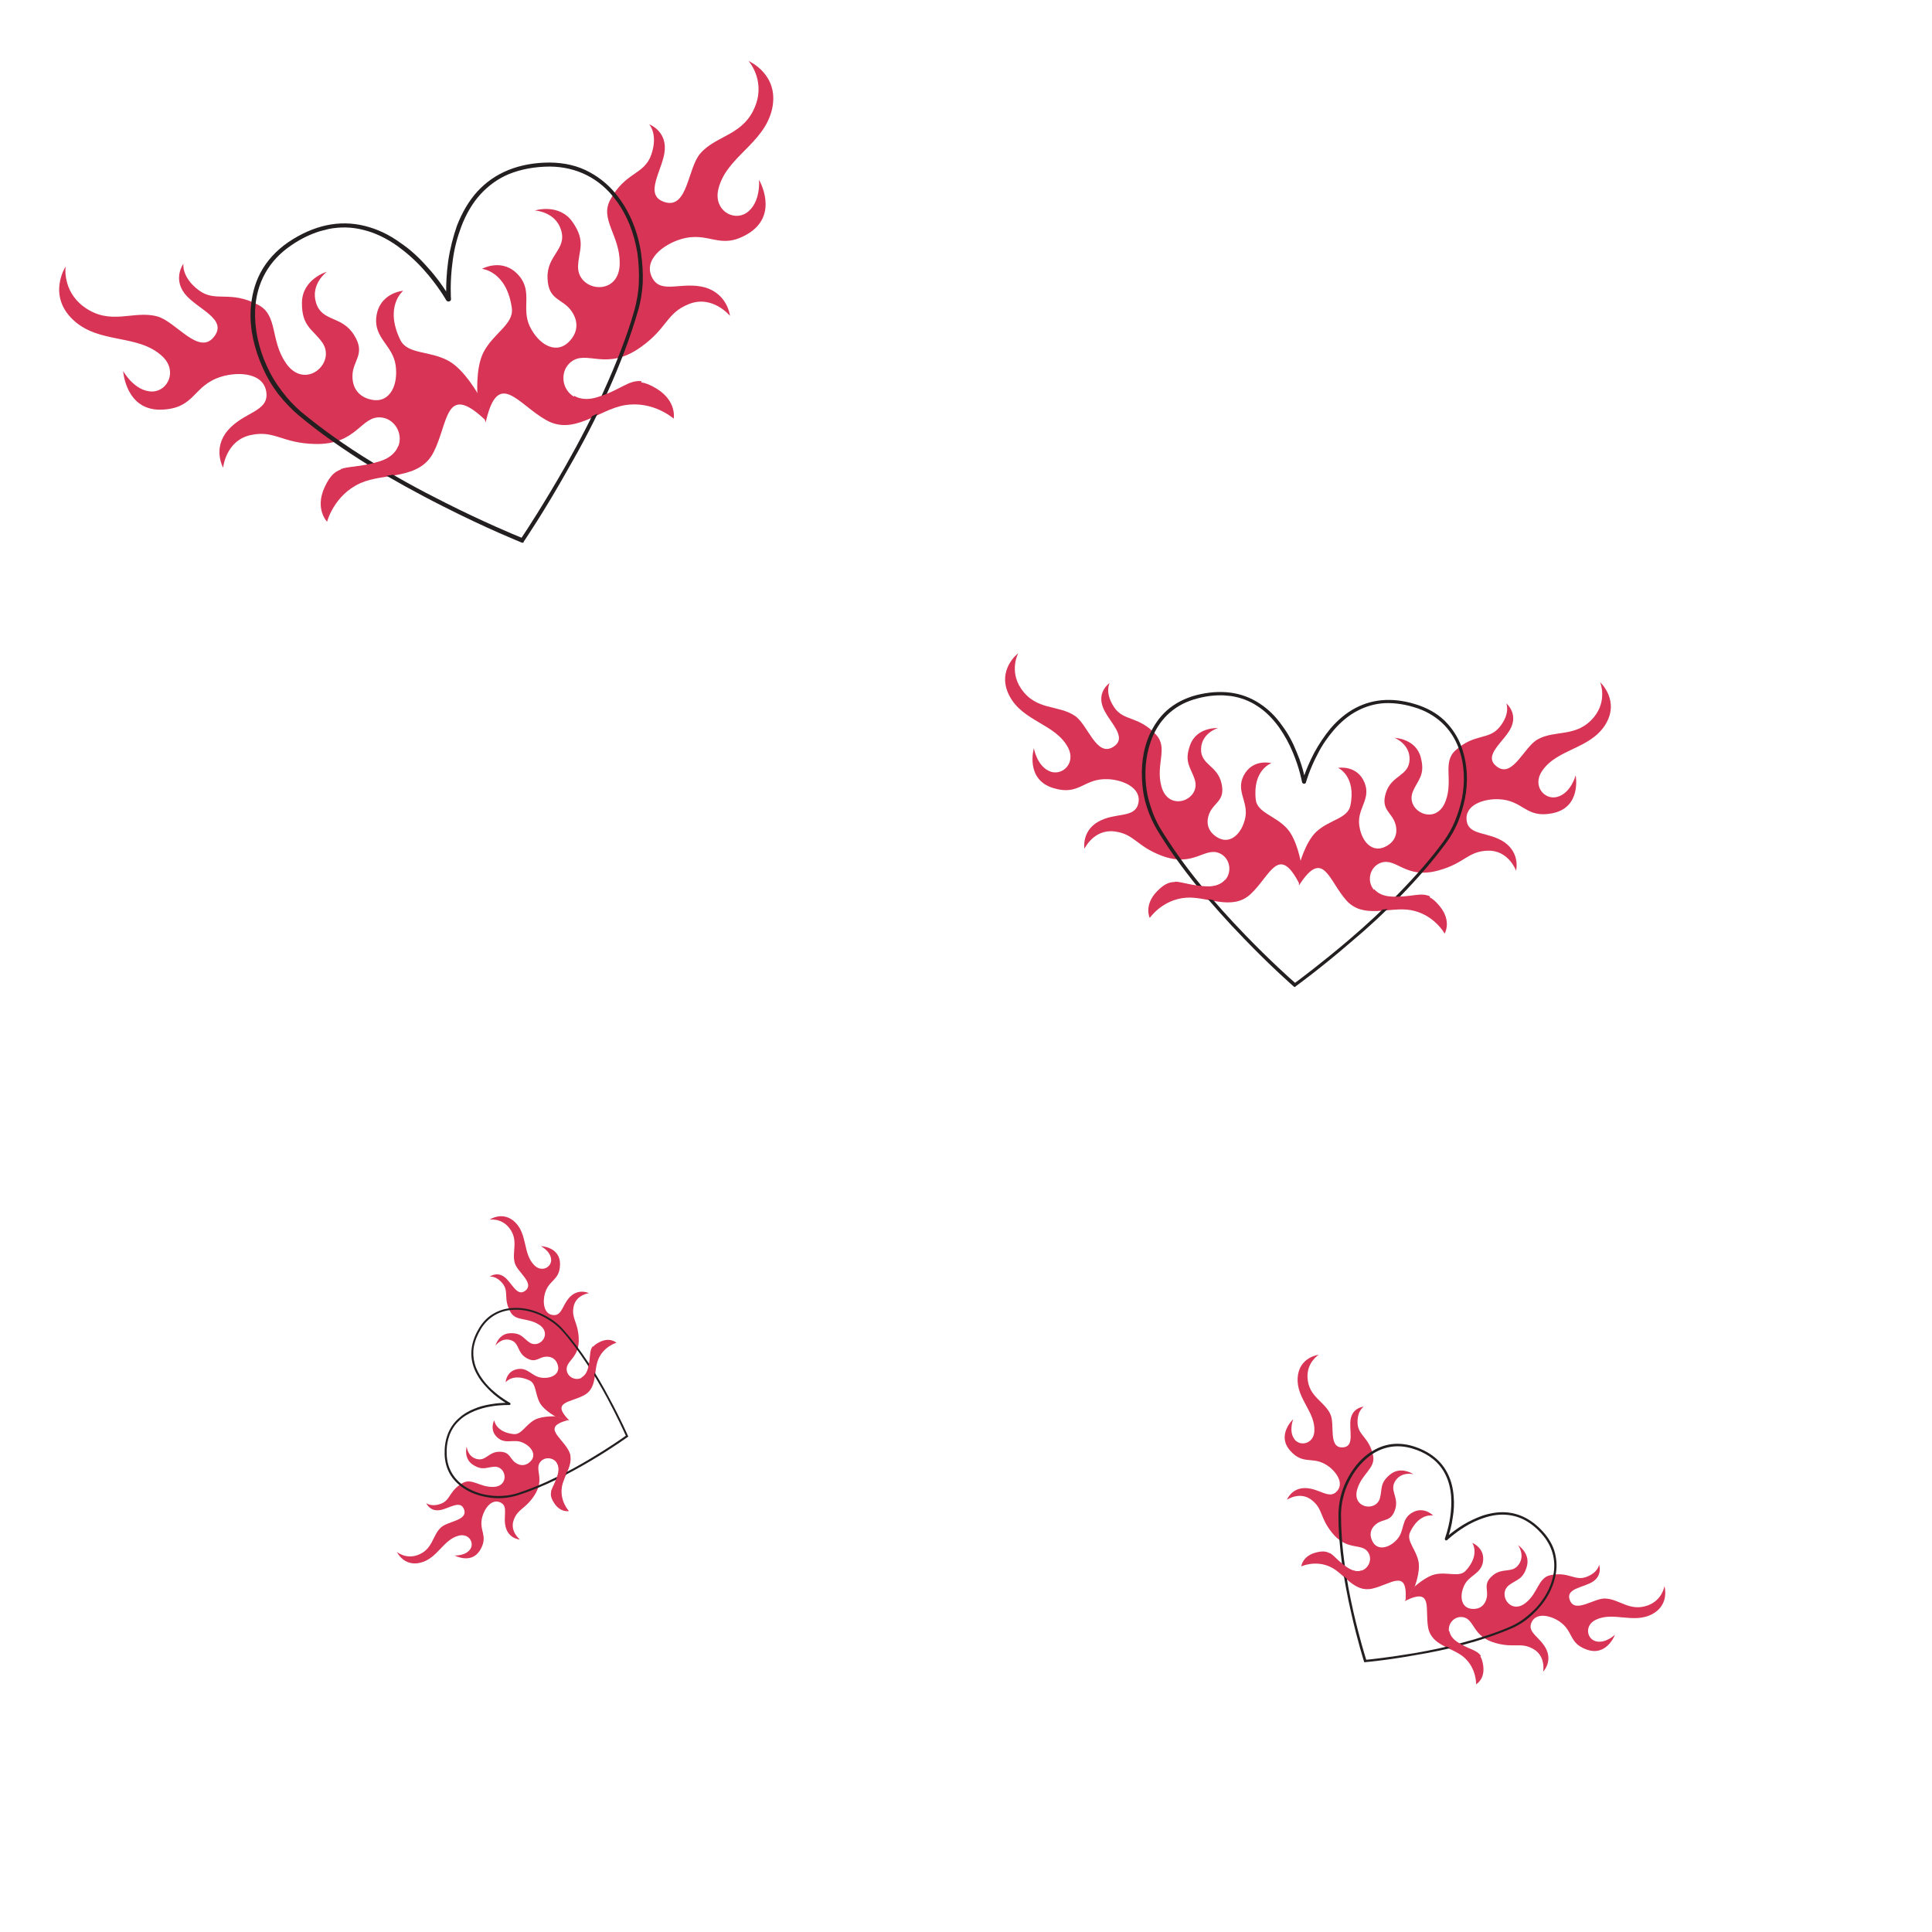 <svg xmlns="http://www.w3.org/2000/svg" xmlns:xlink="http://www.w3.org/1999/xlink" width="150" zoomAndPan="magnify" viewBox="0 0 112.5 112.5" height="150" preserveAspectRatio="xMidYMid meet" version="1.2"><defs><clipPath id="8cacab4796"><path d="M 3 15 L 29 15 L 29 31 L 3 31 Z M 3 15 "/></clipPath><clipPath id="0a3bf6c138"><path d="M 2.254 15.996 L 45.109 2.941 L 51.855 25.082 L 9 38.137 Z M 2.254 15.996 "/></clipPath><clipPath id="909c720838"><path d="M 2.254 15.996 L 45.109 2.941 L 51.855 25.082 L 9 38.137 Z M 2.254 15.996 "/></clipPath><clipPath id="c44e495893"><path d="M 2.254 15.996 L 45.109 2.941 L 51.855 25.082 L 9 38.137 Z M 2.254 15.996 "/></clipPath><clipPath id="afa1bf7840"><path d="M 27 3 L 46 3 L 46 25 L 27 25 Z M 27 3 "/></clipPath><clipPath id="fff122863a"><path d="M 2.254 15.996 L 45.109 2.941 L 51.855 25.082 L 9 38.137 Z M 2.254 15.996 "/></clipPath><clipPath id="cc5116660c"><path d="M 2.254 15.996 L 45.109 2.941 L 51.855 25.082 L 9 38.137 Z M 2.254 15.996 "/></clipPath><clipPath id="bcc34d774c"><path d="M 2.254 15.996 L 45.109 2.941 L 51.855 25.082 L 9 38.137 Z M 2.254 15.996 "/></clipPath><clipPath id="d0e94c1e93"><path d="M 14 9 L 38 9 L 38 32 L 14 32 Z M 14 9 "/></clipPath><clipPath id="73f35bbe88"><path d="M 2.254 15.996 L 45.109 2.941 L 51.855 25.082 L 9 38.137 Z M 2.254 15.996 "/></clipPath><clipPath id="cd754a3175"><path d="M 2.254 15.996 L 45.109 2.941 L 51.855 25.082 L 9 38.137 Z M 2.254 15.996 "/></clipPath><clipPath id="d0b1ea7442"><path d="M 2.254 15.996 L 45.109 2.941 L 51.855 25.082 L 9 38.137 Z M 2.254 15.996 "/></clipPath><clipPath id="9a7affaafa"><path d="M 19 25 L 25 25 L 25 29 L 19 29 Z M 19 25 "/></clipPath><clipPath id="ddfa7e19cc"><path d="M 2.254 15.996 L 45.109 2.941 L 51.855 25.082 L 9 38.137 Z M 2.254 15.996 "/></clipPath><clipPath id="411518014b"><path d="M 2.254 15.996 L 45.109 2.941 L 51.855 25.082 L 9 38.137 Z M 2.254 15.996 "/></clipPath><clipPath id="6387e0a3b6"><path d="M 2.254 15.996 L 45.109 2.941 L 51.855 25.082 L 9 38.137 Z M 2.254 15.996 "/></clipPath><clipPath id="0ba0923a58"><path d="M 32 22 L 38 22 L 38 25 L 32 25 Z M 32 22 "/></clipPath><clipPath id="de91c85077"><path d="M 2.254 15.996 L 45.109 2.941 L 51.855 25.082 L 9 38.137 Z M 2.254 15.996 "/></clipPath><clipPath id="75388b9266"><path d="M 2.254 15.996 L 45.109 2.941 L 51.855 25.082 L 9 38.137 Z M 2.254 15.996 "/></clipPath><clipPath id="a304c1d5cd"><path d="M 2.254 15.996 L 45.109 2.941 L 51.855 25.082 L 9 38.137 Z M 2.254 15.996 "/></clipPath><clipPath id="b2dc3a7cd1"><path d="M 23 82 L 34 82 L 34 92 L 23 92 Z M 23 82 "/></clipPath><clipPath id="de0ce04143"><path d="M 22.906 91.125 L 28.648 70.246 L 39.449 73.215 L 33.707 94.094 Z M 22.906 91.125 "/></clipPath><clipPath id="7fa5a3c227"><path d="M 22.906 91.125 L 28.648 70.246 L 39.449 73.215 L 33.707 94.094 Z M 22.906 91.125 "/></clipPath><clipPath id="8e39704551"><path d="M 22.906 91.125 L 28.648 70.246 L 39.449 73.215 L 33.707 94.094 Z M 22.906 91.125 "/></clipPath><clipPath id="af2bad4174"><path d="M 28 70 L 36 70 L 36 83 L 28 83 Z M 28 70 "/></clipPath><clipPath id="b158dccf09"><path d="M 22.906 91.125 L 28.648 70.246 L 39.449 73.215 L 33.707 94.094 Z M 22.906 91.125 "/></clipPath><clipPath id="515759e29c"><path d="M 22.906 91.125 L 28.648 70.246 L 39.449 73.215 L 33.707 94.094 Z M 22.906 91.125 "/></clipPath><clipPath id="5064eb0a04"><path d="M 22.906 91.125 L 28.648 70.246 L 39.449 73.215 L 33.707 94.094 Z M 22.906 91.125 "/></clipPath><clipPath id="c746ee4327"><path d="M 25 76 L 37 76 L 37 88 L 25 88 Z M 25 76 "/></clipPath><clipPath id="146a695044"><path d="M 22.906 91.125 L 28.648 70.246 L 39.449 73.215 L 33.707 94.094 Z M 22.906 91.125 "/></clipPath><clipPath id="43822454fc"><path d="M 22.906 91.125 L 28.648 70.246 L 39.449 73.215 L 33.707 94.094 Z M 22.906 91.125 "/></clipPath><clipPath id="44711b1745"><path d="M 22.906 91.125 L 28.648 70.246 L 39.449 73.215 L 33.707 94.094 Z M 22.906 91.125 "/></clipPath><clipPath id="07337fd0f7"><path d="M 32 84 L 34 84 L 34 87 L 32 87 Z M 32 84 "/></clipPath><clipPath id="2f436700e0"><path d="M 22.906 91.125 L 28.648 70.246 L 39.449 73.215 L 33.707 94.094 Z M 22.906 91.125 "/></clipPath><clipPath id="3eb90f5b27"><path d="M 22.906 91.125 L 28.648 70.246 L 39.449 73.215 L 33.707 94.094 Z M 22.906 91.125 "/></clipPath><clipPath id="499a60f89d"><path d="M 22.906 91.125 L 28.648 70.246 L 39.449 73.215 L 33.707 94.094 Z M 22.906 91.125 "/></clipPath><clipPath id="c2e4ac8cb7"><path d="M 33 78 L 35 78 L 35 81 L 33 81 Z M 33 78 "/></clipPath><clipPath id="30fb31fe30"><path d="M 22.906 91.125 L 28.648 70.246 L 39.449 73.215 L 33.707 94.094 Z M 22.906 91.125 "/></clipPath><clipPath id="0fb31bdf6c"><path d="M 22.906 91.125 L 28.648 70.246 L 39.449 73.215 L 33.707 94.094 Z M 22.906 91.125 "/></clipPath><clipPath id="0405c96322"><path d="M 22.906 91.125 L 28.648 70.246 L 39.449 73.215 L 33.707 94.094 Z M 22.906 91.125 "/></clipPath><clipPath id="2bf82edd93"><path d="M 58 38 L 76 38 L 76 54 L 58 54 Z M 58 38 "/></clipPath><clipPath id="15a1e2438f"><path d="M 57.961 37.977 L 94.508 39.672 L 93.645 58.32 L 57.098 56.625 Z M 57.961 37.977 "/></clipPath><clipPath id="4a40575600"><path d="M 57.961 37.977 L 94.508 39.672 L 93.645 58.32 L 57.098 56.625 Z M 57.961 37.977 "/></clipPath><clipPath id="4d2e49dc47"><path d="M 57.961 37.977 L 94.508 39.672 L 93.645 58.32 L 57.098 56.625 Z M 57.961 37.977 "/></clipPath><clipPath id="0f1f32bd87"><path d="M 75 39 L 94 39 L 94 55 L 75 55 Z M 75 39 "/></clipPath><clipPath id="c3ff152abf"><path d="M 57.961 37.977 L 94.508 39.672 L 93.645 58.32 L 57.098 56.625 Z M 57.961 37.977 "/></clipPath><clipPath id="ff0e490baa"><path d="M 57.961 37.977 L 94.508 39.672 L 93.645 58.32 L 57.098 56.625 Z M 57.961 37.977 "/></clipPath><clipPath id="ec2835f76e"><path d="M 57.961 37.977 L 94.508 39.672 L 93.645 58.32 L 57.098 56.625 Z M 57.961 37.977 "/></clipPath><clipPath id="a799414df7"><path d="M 66 40 L 86 40 L 86 58 L 66 58 Z M 66 40 "/></clipPath><clipPath id="35a99bd273"><path d="M 57.961 37.977 L 94.508 39.672 L 93.645 58.32 L 57.098 56.625 Z M 57.961 37.977 "/></clipPath><clipPath id="b9e9b19aa9"><path d="M 57.961 37.977 L 94.508 39.672 L 93.645 58.32 L 57.098 56.625 Z M 57.961 37.977 "/></clipPath><clipPath id="1c34bd63b0"><path d="M 57.961 37.977 L 94.508 39.672 L 93.645 58.32 L 57.098 56.625 Z M 57.961 37.977 "/></clipPath><clipPath id="2b1cd1010a"><path d="M 68 51 L 73 51 L 73 53 L 68 53 Z M 68 51 "/></clipPath><clipPath id="73f07063ee"><path d="M 57.961 37.977 L 94.508 39.672 L 93.645 58.32 L 57.098 56.625 Z M 57.961 37.977 "/></clipPath><clipPath id="9ba5c9753a"><path d="M 57.961 37.977 L 94.508 39.672 L 93.645 58.32 L 57.098 56.625 Z M 57.961 37.977 "/></clipPath><clipPath id="ba24d5b7bc"><path d="M 57.961 37.977 L 94.508 39.672 L 93.645 58.32 L 57.098 56.625 Z M 57.961 37.977 "/></clipPath><clipPath id="354a1542f1"><path d="M 79 51 L 84 51 L 84 54 L 79 54 Z M 79 51 "/></clipPath><clipPath id="877b1b4fb5"><path d="M 57.961 37.977 L 94.508 39.672 L 93.645 58.32 L 57.098 56.625 Z M 57.961 37.977 "/></clipPath><clipPath id="ed9eff4e06"><path d="M 57.961 37.977 L 94.508 39.672 L 93.645 58.32 L 57.098 56.625 Z M 57.961 37.977 "/></clipPath><clipPath id="d720652b90"><path d="M 57.961 37.977 L 94.508 39.672 L 93.645 58.32 L 57.098 56.625 Z M 57.961 37.977 "/></clipPath><clipPath id="5efcbed78b"><path d="M 74 78 L 84 78 L 84 94 L 74 94 Z M 74 78 "/></clipPath><clipPath id="baf965edab"><path d="M 75.996 78.355 L 97.762 92.824 L 90.324 104.016 L 68.559 89.551 Z M 75.996 78.355 "/></clipPath><clipPath id="6e79216fa2"><path d="M 75.996 78.355 L 97.762 92.824 L 90.324 104.016 L 68.559 89.551 Z M 75.996 78.355 "/></clipPath><clipPath id="39f44bcd06"><path d="M 75.996 78.355 L 97.762 92.824 L 90.324 104.016 L 68.559 89.551 Z M 75.996 78.355 "/></clipPath><clipPath id="05003d33a2"><path d="M 81 89 L 97 89 L 97 99 L 81 99 Z M 81 89 "/></clipPath><clipPath id="11f54e4fc7"><path d="M 75.996 78.355 L 97.762 92.824 L 90.324 104.016 L 68.559 89.551 Z M 75.996 78.355 "/></clipPath><clipPath id="105fcb5c67"><path d="M 75.996 78.355 L 97.762 92.824 L 90.324 104.016 L 68.559 89.551 Z M 75.996 78.355 "/></clipPath><clipPath id="f935d9a88e"><path d="M 75.996 78.355 L 97.762 92.824 L 90.324 104.016 L 68.559 89.551 Z M 75.996 78.355 "/></clipPath><clipPath id="695716db6c"><path d="M 77 84 L 91 84 L 91 97 L 77 97 Z M 77 84 "/></clipPath><clipPath id="9432b3d9eb"><path d="M 75.996 78.355 L 97.762 92.824 L 90.324 104.016 L 68.559 89.551 Z M 75.996 78.355 "/></clipPath><clipPath id="cc47e16ee8"><path d="M 75.996 78.355 L 97.762 92.824 L 90.324 104.016 L 68.559 89.551 Z M 75.996 78.355 "/></clipPath><clipPath id="18aafd295c"><path d="M 75.996 78.355 L 97.762 92.824 L 90.324 104.016 L 68.559 89.551 Z M 75.996 78.355 "/></clipPath><clipPath id="bfbd818b93"><path d="M 77 90 L 80 90 L 80 93 L 77 93 Z M 77 90 "/></clipPath><clipPath id="ae05ba2197"><path d="M 75.996 78.355 L 97.762 92.824 L 90.324 104.016 L 68.559 89.551 Z M 75.996 78.355 "/></clipPath><clipPath id="8c30442c36"><path d="M 75.996 78.355 L 97.762 92.824 L 90.324 104.016 L 68.559 89.551 Z M 75.996 78.355 "/></clipPath><clipPath id="14be1a01c3"><path d="M 75.996 78.355 L 97.762 92.824 L 90.324 104.016 L 68.559 89.551 Z M 75.996 78.355 "/></clipPath><clipPath id="11193466a5"><path d="M 83 94 L 87 94 L 87 97 L 83 97 Z M 83 94 "/></clipPath><clipPath id="d8d8c019be"><path d="M 75.996 78.355 L 97.762 92.824 L 90.324 104.016 L 68.559 89.551 Z M 75.996 78.355 "/></clipPath><clipPath id="8296b2bcd3"><path d="M 75.996 78.355 L 97.762 92.824 L 90.324 104.016 L 68.559 89.551 Z M 75.996 78.355 "/></clipPath><clipPath id="e15bf6658c"><path d="M 75.996 78.355 L 97.762 92.824 L 90.324 104.016 L 68.559 89.551 Z M 75.996 78.355 "/></clipPath></defs><g id="3f1b5e7afe"><g clip-rule="nonzero" clip-path="url(#8cacab4796)"><g clip-rule="nonzero" clip-path="url(#0a3bf6c138)"><g clip-rule="nonzero" clip-path="url(#909c720838)"><g clip-rule="nonzero" clip-path="url(#c44e495893)"><path style=" stroke:none;fill-rule:nonzero;fill:#d83556;fill-opacity:1;" d="M 27.863 22.996 C 27.863 22.996 27.059 21.535 26.125 21.016 C 25.02 20.406 23.742 20.648 23.316 19.805 C 22.352 17.832 23.48 16.93 23.48 16.93 C 23.48 16.93 22.086 17.039 21.914 18.453 C 21.762 19.695 22.879 20.109 23.039 21.277 C 23.195 22.422 22.711 23.371 21.82 23.301 C 21.148 23.238 20.516 22.824 20.523 21.895 C 20.531 20.969 21.32 20.629 20.617 19.508 C 19.906 18.359 18.746 18.762 18.402 17.625 C 18.066 16.535 19.035 15.824 19.035 15.824 C 19.035 15.824 17.594 16.242 17.582 17.633 C 17.57 19.023 18.219 19.168 18.77 19.949 C 19.598 21.156 17.746 22.766 16.641 21.133 C 15.73 19.801 16.188 18.371 15.062 17.766 C 13.387 16.863 12.562 17.652 11.555 16.887 C 10.551 16.121 10.68 15.352 10.68 15.352 C 10.68 15.352 10.066 16.195 10.746 17.086 C 11.434 17.996 13.324 18.562 12.441 19.637 C 11.559 20.707 10.227 18.703 9.148 18.422 C 7.754 18.047 6.43 19.008 4.867 17.852 C 3.617 16.918 3.82 15.52 3.82 15.52 C 3.82 15.52 2.734 17.188 4.258 18.625 C 5.781 20.059 8.027 19.422 9.445 20.742 C 10.355 21.586 9.777 22.785 8.863 22.797 C 7.824 22.797 7.172 21.605 7.172 21.605 C 7.172 21.605 7.312 23.973 9.473 23.852 C 11.398 23.75 11.219 22.441 12.898 21.93 C 13.895 21.629 15.414 21.699 15.516 22.91 C 15.602 23.98 14.18 24 13.27 25.055 C 12.359 26.109 12.992 27.234 12.992 27.234 C 12.992 27.234 13.141 25.656 14.59 25.336 C 15.992 25.027 16.398 25.805 18.32 25.852 C 20.809 25.922 21.004 24.184 22.199 24.309 C 23.395 24.43 23.906 26.344 22.07 26.902 C 20.238 27.461 19.594 26.855 18.898 28.379 C 18.32 29.652 19.047 30.379 19.047 30.379 C 19.047 30.379 19.445 28.82 20.996 28.129 C 22.379 27.516 24.426 27.961 25.254 26.32 C 26.113 24.625 25.914 22.301 28.16 24.367 C 28.195 24.402 28.227 24.418 28.262 24.457 L 27.82 23.008 Z M 27.863 22.996 "/></g></g></g></g><g clip-rule="nonzero" clip-path="url(#afa1bf7840)"><g clip-rule="nonzero" clip-path="url(#fff122863a)"><g clip-rule="nonzero" clip-path="url(#cc5116660c)"><g clip-rule="nonzero" clip-path="url(#bcc34d774c)"><path style=" stroke:none;fill-rule:nonzero;fill:#d83556;fill-opacity:1;" d="M 27.809 23.133 C 27.809 23.133 27.664 21.473 28.148 20.523 C 28.727 19.398 29.922 18.887 29.805 17.949 C 29.508 15.777 28.066 15.656 28.066 15.656 C 28.066 15.656 29.285 14.969 30.215 16.047 C 31.035 16.988 30.34 17.957 30.855 19.016 C 31.363 20.055 32.297 20.574 32.996 20.02 C 33.52 19.594 33.812 18.895 33.289 18.129 C 32.77 17.363 31.922 17.523 31.883 16.195 C 31.832 14.848 33.02 14.535 32.672 13.398 C 32.34 12.309 31.141 12.258 31.141 12.258 C 31.141 12.258 32.57 11.801 33.355 12.949 C 34.141 14.098 33.684 14.578 33.66 15.531 C 33.648 16.996 36.082 17.301 36.086 15.328 C 36.102 13.719 34.926 12.785 35.523 11.656 C 36.395 10 37.52 10.195 37.926 9 C 38.336 7.805 37.801 7.238 37.801 7.238 C 37.801 7.238 38.781 7.594 38.711 8.711 C 38.645 9.852 37.395 11.375 38.723 11.773 C 40.055 12.172 40.043 9.766 40.781 8.934 C 41.73 7.84 43.367 7.902 44.016 6.074 C 44.535 4.602 43.586 3.551 43.586 3.551 C 43.586 3.551 45.418 4.332 44.953 6.371 C 44.48 8.391 42.27 9.137 41.828 11.023 C 41.543 12.23 42.691 12.902 43.457 12.402 C 44.32 11.824 44.199 10.473 44.199 10.473 C 44.199 10.473 45.402 12.516 43.539 13.621 C 41.883 14.609 41.305 13.422 39.625 13.934 C 38.629 14.238 37.406 15.145 37.996 16.207 C 38.523 17.145 39.711 16.367 41.059 16.738 C 42.387 17.137 42.504 18.391 42.504 18.391 C 42.504 18.391 41.5 17.16 40.121 17.703 C 38.781 18.234 38.879 19.105 37.309 20.215 C 35.285 21.66 34.152 20.324 33.227 21.094 C 32.301 21.863 32.945 23.734 34.781 23.176 C 36.594 22.625 36.812 21.754 38.238 22.633 C 39.43 23.367 39.23 24.379 39.23 24.379 C 39.23 24.379 38.031 23.305 36.359 23.598 C 34.867 23.855 33.418 25.367 31.816 24.469 C 30.156 23.539 29.027 21.496 28.312 24.465 C 28.305 24.516 28.289 24.547 28.281 24.598 L 27.832 23.125 Z M 27.809 23.133 "/></g></g></g></g><g clip-rule="nonzero" clip-path="url(#d0e94c1e93)"><g clip-rule="nonzero" clip-path="url(#73f35bbe88)"><g clip-rule="nonzero" clip-path="url(#cd754a3175)"><g clip-rule="nonzero" clip-path="url(#d0b1ea7442)"><path style=" stroke:none;fill-rule:nonzero;fill:#231f20;fill-opacity:1;" d="M 30.484 31.594 C 30.461 31.602 30.438 31.605 30.387 31.598 C 30.359 31.582 28.379 30.797 25.809 29.488 C 24.297 28.73 22.867 27.926 21.57 27.152 C 19.961 26.156 18.543 25.152 17.375 24.172 C 16.949 23.812 16.559 23.395 16.203 22.945 C 15.84 22.469 15.547 21.977 15.309 21.438 C 14.797 20.305 14.539 19.145 14.594 18.055 C 14.641 17.262 14.828 16.523 15.164 15.887 C 15.531 15.188 16.094 14.578 16.793 14.098 C 18.258 13.117 19.754 12.785 21.242 13.156 C 21.949 13.332 22.652 13.652 23.332 14.152 C 23.879 14.52 24.418 15.012 24.902 15.57 C 25.41 16.125 25.754 16.625 25.98 16.973 C 25.977 16.559 26 15.918 26.098 15.207 C 26.207 14.469 26.387 13.781 26.605 13.152 C 26.902 12.383 27.297 11.703 27.785 11.164 C 28.801 10.051 30.219 9.473 32.004 9.465 C 32.852 9.473 33.652 9.645 34.355 10.039 C 34.988 10.383 35.578 10.883 36.039 11.523 C 36.691 12.395 37.152 13.52 37.328 14.73 C 37.41 15.316 37.449 15.914 37.426 16.48 C 37.391 17.074 37.297 17.637 37.137 18.148 C 36.715 19.617 36.098 21.242 35.32 22.965 C 34.703 24.344 33.957 25.789 33.102 27.266 C 31.695 29.789 30.492 31.543 30.477 31.57 C 30.527 31.582 30.504 31.586 30.484 31.594 Z M 18.652 13.457 C 18.078 13.633 17.508 13.906 16.949 14.293 C 15.648 15.176 14.93 16.469 14.855 18.047 C 14.816 19.105 15.039 20.23 15.539 21.32 C 15.77 21.836 16.066 22.328 16.418 22.781 C 16.754 23.238 17.137 23.633 17.531 23.977 C 18.695 24.938 20.09 25.949 21.691 26.922 C 22.973 27.723 24.398 28.508 25.906 29.262 C 28.164 30.402 29.961 31.145 30.371 31.312 C 30.625 30.941 31.695 29.301 32.938 27.121 C 33.77 25.652 34.516 24.207 35.133 22.824 C 35.914 21.102 36.535 19.5 36.941 18.062 C 37.078 17.559 37.18 17.016 37.199 16.449 C 37.223 15.883 37.191 15.309 37.117 14.746 C 36.926 13.566 36.504 12.5 35.859 11.648 C 34.918 10.379 33.578 9.715 32.027 9.699 C 31.137 9.703 30.336 9.852 29.625 10.141 C 29.004 10.402 28.469 10.785 27.996 11.293 C 27.523 11.805 27.141 12.457 26.859 13.199 C 26.633 13.805 26.449 14.469 26.359 15.199 C 26.184 16.449 26.262 17.422 26.262 17.422 C 26.262 17.496 26.223 17.531 26.156 17.551 C 26.09 17.57 26.031 17.539 25.996 17.504 C 25.996 17.504 25.52 16.648 24.68 15.711 C 24.203 15.176 23.672 14.707 23.145 14.328 C 22.5 13.871 21.82 13.543 21.141 13.383 C 20.488 13.215 19.809 13.203 19.145 13.332 C 19.016 13.375 18.832 13.406 18.652 13.457 Z M 18.652 13.457 "/></g></g></g></g><g clip-rule="nonzero" clip-path="url(#9a7affaafa)"><g clip-rule="nonzero" clip-path="url(#ddfa7e19cc)"><g clip-rule="nonzero" clip-path="url(#411518014b)"><g clip-rule="nonzero" clip-path="url(#6387e0a3b6)"><path style=" stroke:none;fill-rule:nonzero;fill:#d83556;fill-opacity:1;" d="M 24.965 26.727 L 23.191 25.977 C 23.043 26.363 22.684 26.691 22.086 26.871 C 21.004 27.203 20.355 27.133 19.832 27.316 L 20.777 28.199 C 20.855 28.148 20.945 28.121 21.004 28.078 C 22.262 27.527 24.02 27.816 24.965 26.727 Z M 24.965 26.727 "/></g></g></g></g><g clip-rule="nonzero" clip-path="url(#0ba0923a58)"><g clip-rule="nonzero" clip-path="url(#de91c85077)"><g clip-rule="nonzero" clip-path="url(#75388b9266)"><g clip-rule="nonzero" clip-path="url(#a304c1d5cd)"><path style=" stroke:none;fill-rule:nonzero;fill:#d83556;fill-opacity:1;" d="M 34.766 23.133 C 34.215 23.301 33.762 23.242 33.438 23.051 L 32.82 24.676 C 34.035 24.695 35.164 23.719 36.332 23.508 C 36.582 23.457 36.82 23.457 37.043 23.461 L 37.355 22.195 C 36.582 22.117 36.137 22.715 34.766 23.133 Z M 34.766 23.133 "/></g></g></g></g><g clip-rule="nonzero" clip-path="url(#b2dc3a7cd1)"><g clip-rule="nonzero" clip-path="url(#de0ce04143)"><g clip-rule="nonzero" clip-path="url(#7fa5a3c227)"><g clip-rule="nonzero" clip-path="url(#8e39704551)"><path style=" stroke:none;fill-rule:nonzero;fill:#d83556;fill-opacity:1;" d="M 32.391 82.477 C 32.391 82.477 31.586 82.43 31.133 82.676 C 30.598 82.969 30.367 83.555 29.91 83.508 C 28.855 83.395 28.777 82.699 28.777 82.699 C 28.777 82.699 28.461 83.297 28.996 83.734 C 29.461 84.117 29.922 83.766 30.441 84.004 C 30.949 84.234 31.211 84.68 30.953 85.023 C 30.754 85.281 30.422 85.434 30.043 85.191 C 29.664 84.949 29.73 84.539 29.09 84.535 C 28.438 84.531 28.301 85.105 27.746 84.953 C 27.215 84.809 27.176 84.23 27.176 84.23 C 27.176 84.23 26.973 84.926 27.539 85.293 C 28.105 85.656 28.332 85.43 28.793 85.406 C 29.5 85.379 29.68 86.555 28.727 86.582 C 27.945 86.609 27.48 86.051 26.941 86.355 C 26.141 86.809 26.25 87.348 25.676 87.562 C 25.102 87.773 24.82 87.523 24.82 87.523 C 24.82 87.523 25.008 87.992 25.547 87.941 C 26.098 87.898 26.816 87.273 27.027 87.91 C 27.238 88.547 26.074 88.574 25.68 88.941 C 25.164 89.414 25.219 90.207 24.34 90.543 C 23.637 90.812 23.113 90.371 23.113 90.371 C 23.113 90.371 23.516 91.246 24.496 90.992 C 25.48 90.742 25.801 89.66 26.707 89.422 C 27.285 89.27 27.625 89.812 27.395 90.191 C 27.125 90.613 26.473 90.574 26.473 90.574 C 26.473 90.574 27.477 91.129 27.984 90.215 C 28.441 89.398 27.859 89.137 28.086 88.316 C 28.219 87.832 28.641 87.23 29.164 87.5 C 29.621 87.742 29.262 88.328 29.461 88.973 C 29.656 89.617 30.277 89.648 30.277 89.648 C 30.277 89.648 29.672 89.18 29.914 88.508 C 30.152 87.852 30.574 87.887 31.094 87.113 C 31.766 86.117 31.102 85.586 31.461 85.129 C 31.82 84.672 32.738 84.957 32.492 85.852 C 32.246 86.746 31.828 86.855 32.273 87.531 C 32.645 88.098 33.129 87.988 33.129 87.988 C 33.129 87.988 32.598 87.426 32.715 86.609 C 32.82 85.887 33.531 85.168 33.078 84.402 C 32.605 83.613 31.602 83.094 33.027 82.707 C 33.055 82.703 33.066 82.695 33.09 82.691 L 32.387 82.496 Z M 32.391 82.477 "/></g></g></g></g><g clip-rule="nonzero" clip-path="url(#af2bad4174)"><g clip-rule="nonzero" clip-path="url(#b158dccf09)"><g clip-rule="nonzero" clip-path="url(#515759e29c)"><g clip-rule="nonzero" clip-path="url(#5064eb0a04)"><path style=" stroke:none;fill-rule:nonzero;fill:#d83556;fill-opacity:1;" d="M 32.434 82.535 C 32.434 82.535 31.719 82.164 31.453 81.719 C 31.145 81.195 31.242 80.57 30.828 80.379 C 29.863 79.938 29.441 80.492 29.441 80.492 C 29.441 80.492 29.477 79.82 30.16 79.719 C 30.754 79.625 30.973 80.16 31.539 80.223 C 32.094 80.285 32.547 80.039 32.504 79.609 C 32.461 79.285 32.254 78.984 31.805 79 C 31.355 79.016 31.203 79.402 30.648 79.074 C 30.086 78.746 30.266 78.18 29.711 78.027 C 29.18 77.883 28.848 78.359 28.848 78.359 C 28.848 78.359 29.031 77.656 29.703 77.633 C 30.375 77.609 30.453 77.922 30.84 78.176 C 31.434 78.562 32.188 77.645 31.383 77.133 C 30.727 76.711 30.043 76.949 29.734 76.414 C 29.285 75.629 29.652 75.219 29.27 74.742 C 28.887 74.266 28.516 74.34 28.516 74.34 C 28.516 74.34 28.918 74.031 29.355 74.348 C 29.805 74.668 30.105 75.574 30.613 75.137 C 31.117 74.695 30.133 74.074 29.98 73.559 C 29.781 72.891 30.23 72.234 29.648 71.496 C 29.18 70.906 28.508 71.02 28.508 71.02 C 28.508 71.02 29.301 70.473 30.016 71.191 C 30.719 71.906 30.449 73.004 31.109 73.672 C 31.527 74.102 32.102 73.805 32.094 73.363 C 32.078 72.859 31.496 72.562 31.496 72.562 C 31.496 72.562 32.641 72.598 32.609 73.645 C 32.59 74.578 31.953 74.508 31.727 75.328 C 31.594 75.812 31.648 76.547 32.238 76.578 C 32.754 76.605 32.746 75.918 33.246 75.465 C 33.75 75.023 34.293 75.301 34.293 75.301 C 34.293 75.301 33.531 75.395 33.398 76.098 C 33.27 76.781 33.648 76.969 33.699 77.898 C 33.766 79.098 32.926 79.215 33 79.793 C 33.074 80.367 34.008 80.59 34.254 79.695 C 34.496 78.812 34.199 78.496 34.926 78.141 C 35.535 77.844 35.895 78.188 35.895 78.188 C 35.895 78.188 35.148 78.398 34.836 79.16 C 34.555 79.836 34.797 80.82 34.016 81.242 C 33.207 81.68 32.078 81.613 33.109 82.672 C 33.129 82.691 33.137 82.703 33.152 82.719 L 32.438 82.523 Z M 32.434 82.535 "/></g></g></g></g><g clip-rule="nonzero" clip-path="url(#c746ee4327)"><g clip-rule="nonzero" clip-path="url(#146a695044)"><g clip-rule="nonzero" clip-path="url(#43822454fc)"><g clip-rule="nonzero" clip-path="url(#44711b1745)"><path style=" stroke:none;fill-rule:nonzero;fill:#231f20;fill-opacity:1;" d="M 36.586 83.629 C 36.582 83.641 36.578 83.652 36.562 83.668 C 36.547 83.676 35.715 84.281 34.516 84.996 C 33.812 85.418 33.113 85.793 32.465 86.125 C 31.641 86.523 30.863 86.844 30.16 87.066 C 29.902 87.148 29.633 87.199 29.355 87.227 C 29.066 87.254 28.789 87.246 28.508 87.203 C 27.91 87.121 27.371 86.926 26.938 86.621 C 26.625 86.398 26.371 86.129 26.199 85.828 C 26.008 85.496 25.906 85.109 25.891 84.699 C 25.867 83.848 26.117 83.148 26.656 82.637 C 26.91 82.395 27.223 82.191 27.602 82.039 C 27.895 81.91 28.234 81.82 28.59 81.766 C 28.945 81.703 29.242 81.691 29.441 81.688 C 29.27 81.582 29.016 81.406 28.75 81.184 C 28.477 80.945 28.242 80.695 28.043 80.445 C 27.801 80.125 27.625 79.785 27.531 79.445 C 27.34 78.746 27.473 78.016 27.93 77.285 C 28.152 76.941 28.43 76.656 28.773 76.473 C 29.074 76.301 29.434 76.191 29.812 76.168 C 30.34 76.125 30.918 76.227 31.461 76.469 C 31.719 76.586 31.973 76.727 32.199 76.883 C 32.434 77.051 32.641 77.234 32.809 77.434 C 33.301 77.984 33.805 78.656 34.309 79.422 C 34.711 80.031 35.109 80.707 35.492 81.438 C 36.16 82.668 36.566 83.613 36.574 83.625 C 36.59 83.609 36.586 83.617 36.586 83.629 Z M 26.109 83.773 C 26.031 84.055 25.996 84.355 26.012 84.684 C 26.035 85.445 26.375 86.074 27.004 86.512 C 27.426 86.801 27.945 87.004 28.52 87.078 C 28.789 87.117 29.066 87.125 29.344 87.098 C 29.617 87.082 29.879 87.023 30.121 86.953 C 30.812 86.727 31.59 86.418 32.398 86.016 C 33.059 85.695 33.75 85.316 34.449 84.895 C 35.496 84.27 36.266 83.727 36.441 83.602 C 36.355 83.402 35.961 82.543 35.391 81.469 C 35.004 80.75 34.605 80.07 34.203 79.461 C 33.699 78.695 33.207 78.027 32.723 77.488 C 32.551 77.305 32.355 77.121 32.129 76.969 C 31.902 76.812 31.66 76.676 31.41 76.562 C 30.879 76.332 30.336 76.23 29.82 76.273 C 29.055 76.332 28.438 76.707 28.031 77.336 C 27.805 77.703 27.656 78.066 27.59 78.43 C 27.535 78.754 27.555 79.07 27.641 79.395 C 27.727 79.719 27.895 80.047 28.125 80.352 C 28.312 80.602 28.539 80.848 28.816 81.074 C 29.277 81.469 29.699 81.688 29.699 81.688 C 29.727 81.707 29.73 81.734 29.723 81.766 C 29.715 81.797 29.688 81.812 29.664 81.816 C 29.664 81.816 29.191 81.793 28.59 81.895 C 28.246 81.949 27.918 82.047 27.629 82.164 C 27.273 82.309 26.961 82.5 26.723 82.738 C 26.484 82.961 26.305 83.234 26.184 83.539 C 26.168 83.605 26.133 83.688 26.109 83.773 Z M 26.109 83.773 "/></g></g></g></g><g clip-rule="nonzero" clip-path="url(#07337fd0f7)"><g clip-rule="nonzero" clip-path="url(#2f436700e0)"><g clip-rule="nonzero" clip-path="url(#3eb90f5b27)"><g clip-rule="nonzero" clip-path="url(#499a60f89d)"><path style=" stroke:none;fill-rule:nonzero;fill:#d83556;fill-opacity:1;" d="M 33.168 84.625 L 32.402 85.156 C 32.52 85.316 32.562 85.547 32.484 85.84 C 32.336 86.367 32.141 86.613 32.082 86.875 L 32.684 86.719 C 32.688 86.672 32.699 86.629 32.695 86.594 C 32.793 85.938 33.367 85.297 33.168 84.625 Z M 33.168 84.625 "/></g></g></g></g><g clip-rule="nonzero" clip-path="url(#c2e4ac8cb7)"><g clip-rule="nonzero" clip-path="url(#30fb31fe30)"><g clip-rule="nonzero" clip-path="url(#0fb31bdf6c)"><g clip-rule="nonzero" clip-path="url(#0405c96322)"><path style=" stroke:none;fill-rule:nonzero;fill:#d83556;fill-opacity:1;" d="M 34.234 79.691 C 34.16 79.961 34.02 80.129 33.855 80.211 L 34.359 80.883 C 34.684 80.395 34.574 79.68 34.789 79.148 C 34.836 79.031 34.895 78.934 34.957 78.844 L 34.52 78.391 C 34.285 78.684 34.418 79.023 34.234 79.691 Z M 34.234 79.691 "/></g></g></g></g><g clip-rule="nonzero" clip-path="url(#2bf82edd93)"><g clip-rule="nonzero" clip-path="url(#15a1e2438f)"><g clip-rule="nonzero" clip-path="url(#4a40575600)"><g clip-rule="nonzero" clip-path="url(#4d2e49dc47)"><path style=" stroke:none;fill-rule:nonzero;fill:#d83556;fill-opacity:1;" d="M 75.754 50.234 C 75.754 50.234 75.531 48.906 74.957 48.258 C 74.273 47.496 73.223 47.332 73.125 46.578 C 72.922 44.82 74.035 44.438 74.035 44.438 C 74.035 44.438 72.938 44.145 72.414 45.172 C 71.957 46.07 72.703 46.688 72.512 47.621 C 72.316 48.531 71.684 49.125 71.016 48.828 C 70.52 48.598 70.145 48.113 70.402 47.41 C 70.664 46.707 71.363 46.664 71.129 45.621 C 70.895 44.555 69.895 44.547 69.938 43.59 C 69.98 42.672 70.918 42.395 70.918 42.395 C 70.918 42.395 69.695 42.32 69.305 43.371 C 68.914 44.426 69.375 44.711 69.586 45.453 C 69.891 46.598 68.027 47.316 67.625 45.777 C 67.285 44.52 68.031 43.559 67.328 42.793 C 66.285 41.652 65.438 42.027 64.871 41.176 C 64.305 40.32 64.613 39.77 64.613 39.77 C 64.613 39.77 63.91 40.246 64.195 41.105 C 64.473 41.984 65.773 42.926 64.801 43.504 C 63.828 44.078 63.348 42.195 62.598 41.688 C 61.625 41.023 60.344 41.398 59.457 40.098 C 58.75 39.047 59.289 38.039 59.289 38.039 C 59.289 38.039 57.996 39.012 58.777 40.516 C 59.559 42.02 61.461 42.145 62.191 43.531 C 62.66 44.418 61.887 45.172 61.18 44.934 C 60.383 44.652 60.203 43.57 60.203 43.57 C 60.203 43.57 59.664 45.406 61.363 45.898 C 62.875 46.348 63.09 45.305 64.523 45.371 C 65.375 45.41 66.523 45.875 66.273 46.824 C 66.043 47.66 64.945 47.289 63.957 47.844 C 62.969 48.398 63.145 49.422 63.145 49.422 C 63.145 49.422 63.691 48.266 64.895 48.414 C 66.059 48.562 66.16 49.262 67.625 49.82 C 69.52 50.547 70.145 49.277 71.035 49.695 C 71.922 50.113 71.793 51.703 70.227 51.633 C 68.66 51.559 68.332 50.922 67.379 51.895 C 66.586 52.703 66.949 53.453 66.949 53.453 C 66.949 53.453 67.676 52.379 69.062 52.273 C 70.297 52.18 71.746 53.074 72.832 52.055 C 73.961 50.996 74.441 49.176 75.605 51.355 C 75.625 51.395 75.641 51.414 75.66 51.449 L 75.715 50.23 Z M 75.754 50.234 "/></g></g></g></g><g clip-rule="nonzero" clip-path="url(#0f1f32bd87)"><g clip-rule="nonzero" clip-path="url(#c3ff152abf)"><g clip-rule="nonzero" clip-path="url(#ff0e490baa)"><g clip-rule="nonzero" clip-path="url(#ec2835f76e)"><path style=" stroke:none;fill-rule:nonzero;fill:#d83556;fill-opacity:1;" d="M 75.672 50.324 C 75.672 50.324 76.016 49.023 76.648 48.434 C 77.398 47.734 78.461 47.672 78.629 46.926 C 78.992 45.195 77.918 44.711 77.918 44.711 C 77.918 44.711 79.043 44.52 79.465 45.594 C 79.836 46.531 79.035 47.078 79.145 48.02 C 79.254 48.949 79.828 49.594 80.52 49.363 C 81.035 49.18 81.453 48.73 81.262 48.008 C 81.066 47.285 80.375 47.176 80.703 46.156 C 81.035 45.121 82.035 45.203 82.078 44.246 C 82.121 43.328 81.211 42.965 81.211 42.965 C 81.211 42.965 82.438 43.004 82.727 44.09 C 83.02 45.176 82.535 45.414 82.254 46.137 C 81.844 47.246 83.637 48.137 84.18 46.637 C 84.633 45.418 83.98 44.391 84.75 43.695 C 85.875 42.676 86.684 43.125 87.328 42.328 C 87.969 41.531 87.711 40.957 87.711 40.957 C 87.711 40.957 88.367 41.492 88.008 42.324 C 87.648 43.172 86.266 43.988 87.18 44.652 C 88.094 45.316 88.746 43.484 89.543 43.051 C 90.57 42.48 91.812 42.969 92.816 41.758 C 93.617 40.777 93.176 39.723 93.176 39.723 C 93.176 39.723 94.371 40.812 93.453 42.238 C 92.539 43.641 90.633 43.609 89.777 44.922 C 89.227 45.762 89.926 46.586 90.652 46.41 C 91.477 46.207 91.75 45.148 91.75 45.148 C 91.75 45.148 92.117 47.023 90.383 47.359 C 88.836 47.664 88.715 46.605 87.281 46.539 C 86.434 46.5 85.246 46.855 85.41 47.824 C 85.559 48.676 86.688 48.41 87.621 49.055 C 88.535 49.715 88.281 50.699 88.281 50.699 C 88.281 50.699 87.844 49.496 86.633 49.535 C 85.461 49.574 85.297 50.262 83.785 50.68 C 81.832 51.23 81.324 49.91 80.402 50.242 C 79.48 50.574 79.461 52.172 81.027 52.246 C 82.574 52.316 82.98 51.715 83.836 52.77 C 84.555 53.648 84.121 54.363 84.121 54.363 C 84.121 54.363 83.496 53.223 82.125 52.992 C 80.906 52.785 79.379 53.539 78.391 52.422 C 77.367 51.266 77.059 49.41 75.695 51.473 C 75.676 51.508 75.656 51.527 75.633 51.562 L 75.691 50.324 Z M 75.672 50.324 "/></g></g></g></g><g clip-rule="nonzero" clip-path="url(#a799414df7)"><g clip-rule="nonzero" clip-path="url(#35a99bd273)"><g clip-rule="nonzero" clip-path="url(#b9e9b19aa9)"><g clip-rule="nonzero" clip-path="url(#1c34bd63b0)"><path style=" stroke:none;fill-rule:nonzero;fill:#231f20;fill-opacity:1;" d="M 75.418 57.473 C 75.398 57.473 75.379 57.473 75.344 57.453 C 75.324 57.434 74.016 56.301 72.395 54.609 C 71.438 53.625 70.559 52.625 69.77 51.684 C 68.805 50.492 67.988 49.348 67.355 48.285 C 67.129 47.898 66.941 47.473 66.793 47.035 C 66.641 46.578 66.551 46.121 66.516 45.648 C 66.43 44.648 66.551 43.695 66.891 42.887 C 67.145 42.297 67.488 41.785 67.922 41.391 C 68.395 40.961 68.996 40.652 69.664 40.477 C 71.062 40.125 72.301 40.277 73.348 40.965 C 73.844 41.289 74.297 41.723 74.684 42.289 C 75.004 42.715 75.285 43.238 75.504 43.793 C 75.742 44.348 75.871 44.824 75.949 45.148 C 76.059 44.832 76.254 44.352 76.523 43.84 C 76.812 43.309 77.137 42.832 77.477 42.418 C 77.914 41.91 78.406 41.5 78.93 41.227 C 80.016 40.656 81.266 40.602 82.641 41.078 C 83.293 41.312 83.863 41.66 84.293 42.148 C 84.688 42.582 85.004 43.125 85.184 43.734 C 85.445 44.574 85.496 45.551 85.301 46.52 C 85.203 46.988 85.066 47.449 84.895 47.875 C 84.707 48.316 84.48 48.719 84.219 49.066 C 83.492 50.066 82.57 51.133 81.5 52.23 C 80.648 53.109 79.68 54.008 78.617 54.898 C 76.844 56.43 75.438 57.438 75.418 57.457 C 75.453 57.477 75.438 57.477 75.418 57.473 Z M 71.273 40.492 C 70.781 40.473 70.27 40.523 69.734 40.668 C 68.488 40.984 67.582 41.77 67.094 42.949 C 66.773 43.746 66.637 44.66 66.723 45.621 C 66.762 46.074 66.852 46.531 67.004 46.969 C 67.133 47.406 67.324 47.812 67.531 48.18 C 68.164 49.223 68.961 50.371 69.926 51.543 C 70.695 52.5 71.578 53.48 72.531 54.465 C 73.957 55.941 75.137 56.992 75.41 57.23 C 75.703 57.016 76.977 56.062 78.531 54.742 C 79.574 53.852 80.539 52.957 81.395 52.074 C 82.465 50.977 83.383 49.93 84.09 48.945 C 84.332 48.602 84.559 48.215 84.73 47.793 C 84.902 47.367 85.035 46.922 85.133 46.477 C 85.309 45.523 85.273 44.602 85.012 43.781 C 84.633 42.562 83.785 41.695 82.594 41.262 C 81.906 41.023 81.25 40.918 80.625 40.945 C 80.074 40.977 79.559 41.121 79.055 41.383 C 78.551 41.641 78.078 42.031 77.66 42.52 C 77.32 42.918 76.996 43.371 76.727 43.906 C 76.25 44.805 76.043 45.566 76.043 45.566 C 76.023 45.621 75.984 45.637 75.93 45.637 C 75.871 45.633 75.836 45.594 75.82 45.555 C 75.82 45.555 75.684 44.777 75.293 43.84 C 75.074 43.301 74.793 42.801 74.492 42.371 C 74.121 41.848 73.688 41.414 73.207 41.109 C 72.75 40.805 72.23 40.613 71.688 40.531 C 71.574 40.527 71.422 40.5 71.273 40.492 Z M 71.273 40.492 "/></g></g></g></g><g clip-rule="nonzero" clip-path="url(#2b1cd1010a)"><g clip-rule="nonzero" clip-path="url(#73f07063ee)"><g clip-rule="nonzero" clip-path="url(#9ba5c9753a)"><g clip-rule="nonzero" clip-path="url(#ba24d5b7bc)"><path style=" stroke:none;fill-rule:nonzero;fill:#d83556;fill-opacity:1;" d="M 72.5 52.281 L 71.34 51.23 C 71.121 51.484 70.754 51.637 70.246 51.613 C 69.32 51.57 68.84 51.34 68.387 51.34 L 68.875 52.266 C 68.949 52.25 69.023 52.254 69.082 52.234 C 70.203 52.156 71.473 52.855 72.5 52.281 Z M 72.5 52.281 "/></g></g></g></g><g clip-rule="nonzero" clip-path="url(#354a1542f1)"><g clip-rule="nonzero" clip-path="url(#877b1b4fb5)"><g clip-rule="nonzero" clip-path="url(#ed9eff4e06)"><g clip-rule="nonzero" clip-path="url(#d720652b90)"><path style=" stroke:none;fill-rule:nonzero;fill:#d83556;fill-opacity:1;" d="M 81.027 52.207 C 80.559 52.184 80.227 52.02 80.027 51.785 L 79.109 52.852 C 80.039 53.195 81.172 52.758 82.129 52.918 C 82.336 52.945 82.523 53.008 82.691 53.074 L 83.277 52.199 C 82.703 51.93 82.199 52.262 81.027 52.207 Z M 81.027 52.207 "/></g></g></g></g><g clip-rule="nonzero" clip-path="url(#5efcbed78b)"><g clip-rule="nonzero" clip-path="url(#baf965edab)"><g clip-rule="nonzero" clip-path="url(#6e79216fa2)"><g clip-rule="nonzero" clip-path="url(#39f44bcd06)"><path style=" stroke:none;fill-rule:nonzero;fill:#d83556;fill-opacity:1;" d="M 82.355 92.453 C 82.355 92.453 82.715 91.555 82.602 90.945 C 82.465 90.223 81.883 89.734 82.102 89.234 C 82.633 88.074 83.453 88.25 83.453 88.25 C 83.453 88.25 82.891 87.66 82.191 88.105 C 81.574 88.492 81.805 89.148 81.34 89.652 C 80.883 90.145 80.277 90.277 79.977 89.852 C 79.758 89.523 79.707 89.086 80.129 88.75 C 80.547 88.41 80.992 88.641 81.234 87.91 C 81.484 87.168 80.875 86.793 81.258 86.219 C 81.625 85.668 82.301 85.844 82.301 85.844 C 82.301 85.844 81.578 85.348 80.953 85.855 C 80.324 86.363 80.5 86.707 80.352 87.242 C 80.117 88.059 78.707 87.82 79.031 86.723 C 79.289 85.82 80.102 85.5 79.957 84.77 C 79.738 83.684 79.082 83.605 79.051 82.871 C 79.02 82.137 79.414 81.91 79.414 81.91 C 79.414 81.91 78.809 81.945 78.66 82.578 C 78.508 83.223 78.953 84.281 78.145 84.281 C 77.336 84.281 77.742 82.941 77.469 82.352 C 77.121 81.586 76.195 81.344 76.137 80.219 C 76.09 79.312 76.793 78.887 76.793 78.887 C 76.793 78.887 75.641 79.012 75.562 80.227 C 75.484 81.441 76.605 82.219 76.535 83.34 C 76.496 84.062 75.742 84.242 75.398 83.836 C 75.012 83.367 75.305 82.637 75.305 82.637 C 75.305 82.637 74.293 83.574 75.152 84.5 C 75.91 85.328 76.43 84.766 77.285 85.332 C 77.789 85.668 78.32 86.379 77.816 86.871 C 77.367 87.301 76.832 86.672 76.02 86.652 C 75.207 86.629 74.938 87.328 74.938 87.328 C 74.938 87.328 75.703 86.812 76.383 87.348 C 77.039 87.867 76.844 88.336 77.535 89.215 C 78.426 90.359 79.277 89.809 79.668 90.391 C 80.055 90.973 79.387 91.91 78.453 91.289 C 77.523 90.672 77.559 90.156 76.613 90.406 C 75.828 90.617 75.773 91.211 75.773 91.211 C 75.773 91.211 76.617 90.816 77.504 91.258 C 78.293 91.652 78.852 92.738 79.895 92.508 C 80.977 92.27 81.945 91.32 81.852 93.094 C 81.848 93.125 81.852 93.141 81.848 93.172 L 82.336 92.441 Z M 82.355 92.453 "/></g></g></g></g><g clip-rule="nonzero" clip-path="url(#05003d33a2)"><g clip-rule="nonzero" clip-path="url(#11f54e4fc7)"><g clip-rule="nonzero" clip-path="url(#105fcb5c67)"><g clip-rule="nonzero" clip-path="url(#f935d9a88e)"><path style=" stroke:none;fill-rule:nonzero;fill:#d83556;fill-opacity:1;" d="M 82.273 92.48 C 82.273 92.48 82.969 91.805 83.574 91.672 C 84.293 91.516 84.965 91.867 85.344 91.469 C 86.207 90.531 85.73 89.84 85.73 89.84 C 85.73 89.84 86.488 90.137 86.352 90.953 C 86.23 91.668 85.539 91.711 85.254 92.336 C 84.977 92.945 85.09 93.555 85.598 93.668 C 85.984 93.746 86.406 93.621 86.555 93.102 C 86.707 92.586 86.32 92.262 86.898 91.758 C 87.488 91.238 88.066 91.656 88.449 91.082 C 88.816 90.531 88.395 89.973 88.395 89.973 C 88.395 89.973 89.129 90.445 88.906 91.223 C 88.68 92 88.297 91.969 87.859 92.312 C 87.195 92.844 87.961 94.055 88.848 93.328 C 89.578 92.742 89.559 91.867 90.289 91.719 C 91.355 91.504 91.688 92.078 92.375 91.824 C 93.062 91.566 93.117 91.117 93.117 91.117 C 93.117 91.117 93.32 91.688 92.793 92.07 C 92.258 92.461 91.109 92.461 91.422 93.203 C 91.738 93.949 92.816 93.059 93.461 93.082 C 94.305 93.105 94.883 93.863 95.949 93.484 C 96.801 93.176 96.922 92.359 96.922 92.359 C 96.922 92.359 97.25 93.473 96.16 94.016 C 95.078 94.547 93.922 93.828 92.914 94.324 C 92.266 94.641 92.391 95.406 92.898 95.562 C 93.477 95.738 94.039 95.188 94.039 95.188 C 94.039 95.188 93.566 96.48 92.383 96.051 C 91.324 95.668 91.641 94.973 90.789 94.406 C 90.281 94.07 89.422 93.855 89.164 94.512 C 88.938 95.094 89.727 95.34 90.062 96.082 C 90.375 96.828 89.855 97.34 89.855 97.34 C 89.855 97.34 90.035 96.438 89.277 96.016 C 88.547 95.609 88.191 95.977 87.109 95.68 C 85.711 95.301 85.891 94.301 85.199 94.168 C 84.512 94.035 83.91 95.012 84.84 95.633 C 85.762 96.242 86.234 96.023 86.367 96.988 C 86.48 97.793 85.953 98.074 85.953 98.074 C 85.953 98.074 85.988 97.141 85.238 96.496 C 84.566 95.922 83.352 95.828 83.16 94.773 C 82.965 93.688 83.461 92.426 81.863 93.199 C 81.836 93.215 81.82 93.219 81.793 93.23 L 82.285 92.488 Z M 82.273 92.48 "/></g></g></g></g><g clip-rule="nonzero" clip-path="url(#695716db6c)"><g clip-rule="nonzero" clip-path="url(#9432b3d9eb)"><g clip-rule="nonzero" clip-path="url(#cc47e16ee8)"><g clip-rule="nonzero" clip-path="url(#18aafd295c)"><path style=" stroke:none;fill-rule:nonzero;fill:#231f20;fill-opacity:1;" d="M 79.469 96.801 C 79.457 96.793 79.445 96.785 79.43 96.762 C 79.426 96.742 79.047 95.562 78.68 93.922 C 78.457 92.965 78.289 92.023 78.156 91.156 C 78.008 90.066 77.93 89.059 77.938 88.172 C 77.941 87.848 77.984 87.52 78.055 87.191 C 78.133 86.855 78.246 86.539 78.398 86.234 C 78.719 85.586 79.145 85.043 79.652 84.668 C 80.027 84.395 80.426 84.207 80.84 84.125 C 81.289 84.031 81.77 84.062 82.246 84.199 C 83.23 84.496 83.934 85.043 84.32 85.852 C 84.504 86.234 84.617 86.668 84.648 87.16 C 84.684 87.539 84.664 87.965 84.59 88.387 C 84.531 88.816 84.434 89.16 84.363 89.387 C 84.547 89.234 84.844 89.008 85.199 88.789 C 85.57 88.566 85.945 88.395 86.309 88.262 C 86.766 88.109 87.219 88.039 87.641 88.059 C 88.516 88.105 89.301 88.531 89.969 89.332 C 90.277 89.715 90.5 90.137 90.582 90.598 C 90.664 91.012 90.656 91.461 90.539 91.902 C 90.391 92.52 90.059 93.141 89.578 93.668 C 89.348 93.918 89.094 94.156 88.832 94.355 C 88.551 94.559 88.262 94.723 87.973 94.84 C 87.156 95.191 86.199 95.512 85.137 95.797 C 84.289 96.027 83.363 96.223 82.383 96.383 C 80.73 96.684 79.496 96.785 79.477 96.789 C 79.492 96.816 79.48 96.809 79.469 96.801 Z M 83.223 84.797 C 82.93 84.605 82.598 84.449 82.215 84.34 C 81.336 84.082 80.492 84.234 79.754 84.781 C 79.266 85.156 78.84 85.668 78.539 86.297 C 78.391 86.59 78.281 86.902 78.207 87.23 C 78.125 87.547 78.094 87.867 78.086 88.168 C 78.086 89.047 78.148 90.047 78.305 91.125 C 78.422 91.996 78.598 92.926 78.816 93.887 C 79.145 95.32 79.477 96.402 79.555 96.648 C 79.812 96.625 80.945 96.5 82.387 96.258 C 83.355 96.09 84.281 95.891 85.129 95.66 C 86.191 95.379 87.145 95.066 87.941 94.719 C 88.215 94.598 88.496 94.441 88.758 94.242 C 89.02 94.043 89.27 93.816 89.492 93.578 C 89.953 93.055 90.273 92.473 90.418 91.871 C 90.637 90.977 90.441 90.133 89.871 89.43 C 89.539 89.027 89.176 88.723 88.781 88.512 C 88.434 88.328 88.062 88.227 87.66 88.203 C 87.254 88.176 86.82 88.246 86.383 88.395 C 86.027 88.516 85.66 88.676 85.297 88.906 C 84.676 89.285 84.266 89.68 84.266 89.68 C 84.23 89.707 84.203 89.703 84.168 89.68 C 84.137 89.66 84.129 89.621 84.133 89.59 C 84.133 89.59 84.336 89.062 84.445 88.34 C 84.508 87.926 84.523 87.516 84.5 87.141 C 84.465 86.68 84.359 86.254 84.18 85.891 C 84.012 85.535 83.766 85.223 83.461 84.973 C 83.395 84.93 83.312 84.859 83.223 84.797 Z M 83.223 84.797 "/></g></g></g></g><g clip-rule="nonzero" clip-path="url(#bfbd818b93)"><g clip-rule="nonzero" clip-path="url(#ae05ba2197)"><g clip-rule="nonzero" clip-path="url(#8c30442c36)"><g clip-rule="nonzero" clip-path="url(#14be1a01c3)"><path style=" stroke:none;fill-rule:nonzero;fill:#d83556;fill-opacity:1;" d="M 79.605 92.527 L 79.285 91.453 C 79.059 91.527 78.777 91.488 78.473 91.285 C 77.922 90.922 77.715 90.602 77.438 90.434 L 77.391 91.184 C 77.445 91.203 77.488 91.23 77.531 91.242 C 78.246 91.605 78.766 92.504 79.605 92.527 Z M 79.605 92.527 "/></g></g></g></g><g clip-rule="nonzero" clip-path="url(#11193466a5)"><g clip-rule="nonzero" clip-path="url(#d8d8c019be)"><g clip-rule="nonzero" clip-path="url(#8296b2bcd3)"><g clip-rule="nonzero" clip-path="url(#e15bf6658c)"><path style=" stroke:none;fill-rule:nonzero;fill:#d83556;fill-opacity:1;" d="M 84.855 95.609 C 84.574 95.422 84.434 95.199 84.398 94.98 L 83.441 95.301 C 83.883 95.855 84.742 96.004 85.27 96.453 C 85.383 96.543 85.473 96.652 85.551 96.754 L 86.238 96.43 C 85.988 96.051 85.551 96.07 84.855 95.609 Z M 84.855 95.609 "/></g></g></g></g></g></svg>